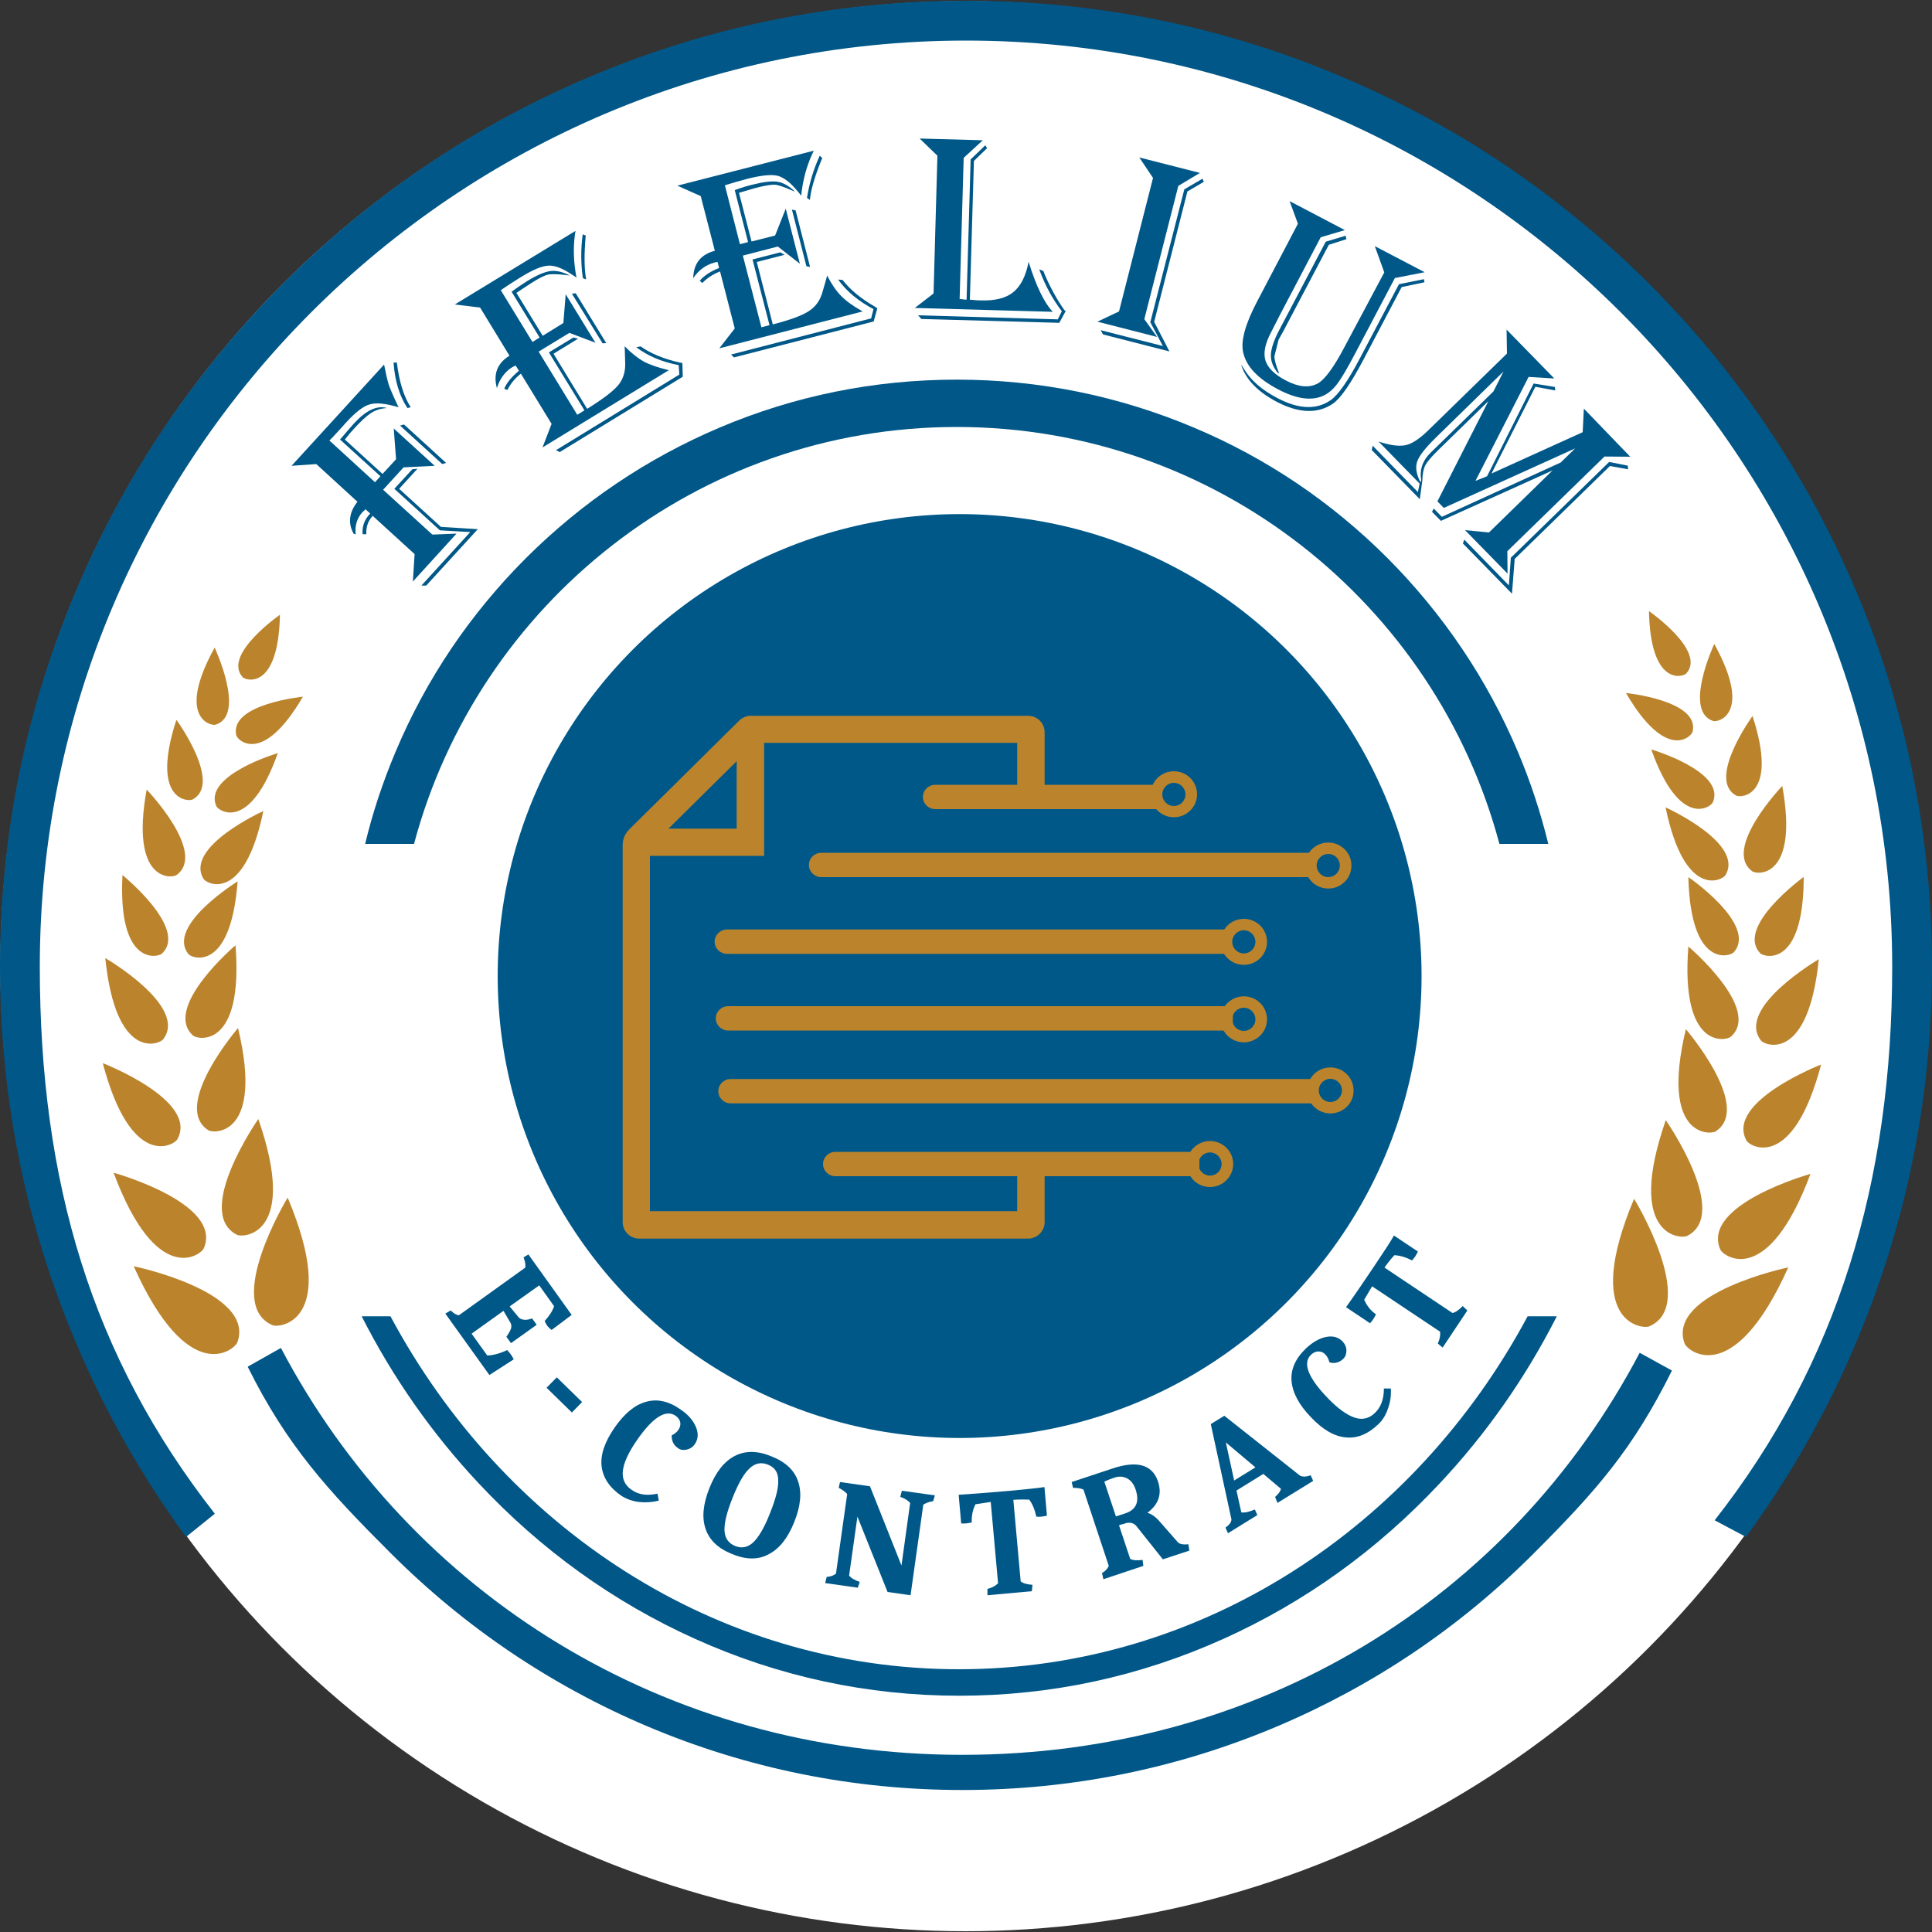 <?xml version="1.0" encoding="utf-8"?>
<!-- Generator: Adobe Illustrator 23.1.0, SVG Export Plug-In . SVG Version: 6.00 Build 0)  -->
<svg version="1.1" id="Layer_1" xmlns="http://www.w3.org/2000/svg" xmlns:xlink="http://www.w3.org/1999/xlink" x="0px" y="0px"
	 viewBox="0 0 100 100" style="enable-background:new 0 0 100 100;" xml:space="preserve">
<rect x="0" y="0" width="100" height="100" fill="#333333" stroke="none"/>
<style type="text/css">
	.st0{fill:#FFFFFF;}
	.st1{fill:#005788;}
	.st2{fill:#BB842C;}
	.st3{fill:#005889;}
</style>
<g>
	<circle class="st0" cx="49.97" cy="50.01" r="49.95"/>
	<g>
		<g>
			<path class="st1" d="M9.63,79.55l1.49-1.2c-6.38-8.14-9.06-17.19-9.06-28.32C2.06,23.6,23.57,2.1,50,2.1
				c26.43,0,47.94,21.51,47.94,47.94c0,11.12-2.81,20.51-9.19,28.65l1.62,0.86c2.28-3.11,4.19-6.47,5.7-10.05
				c2.61-6.16,3.93-12.71,3.93-19.46s-1.32-13.3-3.93-19.46c-2.52-5.95-6.12-11.3-10.71-15.89s-9.94-8.2-15.89-10.71
				C63.3,1.36,56.75,0.04,50,0.04S36.7,1.36,30.54,3.97c-5.95,2.52-11.3,6.12-15.89,10.71s-8.2,9.94-10.71,15.89
				C1.32,36.74,0,43.29,0,50.04s1.32,13.3,3.93,19.46C5.44,73.08,7.35,76.44,9.63,79.55z"/>
		</g>
	</g>
	<g>
		<g>
			<path class="st1" d="M84.87,70.02c-6.71,12.74-19.7,20.81-35.07,20.81s-28.55-8.32-35.26-21.06l-1.72,0.97
				c2.02,4.07,4.15,6.41,7.4,9.65c3.84,3.84,8.32,6.86,13.3,8.97c5.16,2.18,10.64,3.29,16.29,3.29s11.13-1.11,16.29-3.29
				c4.98-2.11,9.46-5.12,13.3-8.97c3.24-3.24,5.12-5.39,7.14-9.45L84.87,70.02z"/>
		</g>
	</g>
	<g>
		<g>
			<path class="st2" d="M9.18,58.97c-0.17,0.31-2.39,1.62-3.86-3.94C5.33,55.03,10.3,56.96,9.18,58.97z"/>
		</g>
		<g>
			<path class="st2" d="M10.78,58.5c0.3,0.19,2.88,0.3,1.54-5.29C12.32,53.21,8.85,57.25,10.78,58.5z"/>
		</g>
	</g>
	<g>
		<g>
			<path class="st2" d="M10.55,64.61c-0.15,0.36-2.45,2.05-4.67-3.91C5.88,60.7,11.55,62.27,10.55,64.61z"/>
		</g>
		<g>
			<path class="st2" d="M12.26,63.91c0.35,0.18,3.2,0.01,1.11-5.99C13.37,57.92,10,62.75,12.26,63.91z"/>
		</g>
	</g>
	<g>
		<g>
			<path class="st2" d="M12.29,69.47c-0.14,0.4-2.53,2.4-5.37-3.93C6.93,65.54,13.22,66.85,12.29,69.47z"/>
		</g>
		<g>
			<path class="st2" d="M14.1,68.59c0.39,0.17,3.48-0.21,0.79-6.6C14.89,61.98,11.56,67.48,14.1,68.59z"/>
		</g>
	</g>
	<g>
		<g>
			<path class="st2" d="M87.19,69.53c0.14,0.4,2.53,2.4,5.37-3.93C92.55,65.6,86.26,66.92,87.19,69.53z"/>
		</g>
		<g>
			<path class="st2" d="M85.37,68.65c-0.39,0.17-3.48-0.21-0.79-6.6C84.59,62.05,87.92,67.54,85.37,68.65z"/>
		</g>
	</g>
	<g>
		<g>
			<path class="st2" d="M8.44,53.8c-0.2,0.26-2.45,1.15-2.99-4.21C5.45,49.59,9.77,52.1,8.44,53.8z"/>
		</g>
		<g>
			<path class="st2" d="M9.99,53.6c0.25,0.22,2.62,0.7,2.2-4.67C12.19,48.92,8.39,52.16,9.99,53.6z"/>
		</g>
	</g>
	<g>
		<g>
			<path class="st2" d="M8.38,49.36c-0.21,0.2-2.29,0.67-2.04-4.07C6.34,45.3,9.76,48.06,8.38,49.36z"/>
		</g>
		<g>
			<path class="st2" d="M9.76,49.39c0.18,0.22,2.18,0.96,2.54-3.77C12.3,45.62,8.56,47.93,9.76,49.39z"/>
		</g>
	</g>
	<g>
		<path class="st2" d="M12.56,35.05c0.16,0.18,1.85,0.7,1.93-3.23C14.49,31.82,11.5,33.89,12.56,35.05z"/>
	</g>
	<g>
		<g>
			<path class="st2" d="M9.14,45.29c-0.24,0.18-2.42,0.39-1.55-4.42C7.6,40.87,10.72,44.14,9.14,45.29z"/>
		</g>
		<g>
			<path class="st2" d="M10.54,45.5c0.16,0.25,2.1,1.27,3.09-3.52C13.63,41.98,9.51,43.84,10.54,45.5z"/>
		</g>
	</g>
	<g>
		<g>
			<path class="st2" d="M9.97,41.38c-0.24,0.13-2.2,0.05-0.84-4.12C9.14,37.26,11.52,40.55,9.97,41.38z"/>
		</g>
		<g>
			<path class="st2" d="M11.2,41.73c0.11,0.24,1.72,1.38,3.18-2.75C14.37,38.98,10.48,40.14,11.2,41.73z"/>
		</g>
	</g>
	<g>
		<g>
			<path class="st2" d="M11.16,37.51c-0.24,0.08-2.06-0.35-0.05-3.99C11.11,33.52,12.75,37.01,11.16,37.51z"/>
		</g>
		<g>
			<path class="st2" d="M12.23,38.06c0.06,0.25,1.35,1.59,3.45-2C15.68,36.06,11.85,36.44,12.23,38.06z"/>
		</g>
	</g>
	<g>
		<path class="st3" d="M15.09,24.11l4.79-5.24c0.09,0.46,0.17,0.81,0.24,1.04c0.08,0.23,0.23,0.58,0.45,1.04l0.06,0.13
			c-0.66-0.2-1.16-0.25-1.49-0.15c-0.33,0.09-0.73,0.4-1.2,0.91l-0.26,0.29l-0.45,0.49l-0.18,0.18l2.36,2.16l0.28-0.31l-2.09-1.9
			l0.13-0.15c0.18-0.22,0.38-0.44,0.59-0.68c0.63-0.69,1.2-0.95,1.71-0.8c-0.31,0.02-0.58,0.1-0.81,0.25
			c-0.23,0.14-0.53,0.42-0.9,0.82c-0.13,0.14-0.29,0.33-0.47,0.56l1.95,1.78l0.7-0.76l-0.12-1.59l2.12,1.93l-1.61,0.08l-1.06,1.16
			l2.55,2.32l1.25-0.05l-2.26,2.48l0.09-1.42l-2.17-1.98c-0.24,0.26-0.35,0.58-0.33,0.95l-0.19,0c-0.04-0.39,0.09-0.75,0.39-1.07
			l-0.24-0.22c-0.07,0.06-0.12,0.11-0.15,0.14c-0.29,0.31-0.41,0.7-0.36,1.16l-0.11-0.04c-0.3-0.55-0.23-1.1,0.2-1.65l-2.13-1.95
			L15.09,24.11z M20.54,18.76c0.12,0.99,0.36,1.77,0.72,2.32l-0.17,0.04c-0.41-0.61-0.65-1.39-0.72-2.35L20.54,18.76z M21.61,24.26
			l-0.95,1.04l2.16,1.97l1.91,0.12l-2.67,2.92l-0.25,0l2.53-2.77l-1.57-0.09l-2.36-2.15l0.93-1.01L21.61,24.26z M20.91,21.97
			l2.18,1.99l-0.2,0.06l-2.18-1.99L20.91,21.97z"/>
		<path class="st3" d="M29.79,11.95l-0.03,0.17c-0.1,0.73-0.07,1.48,0.08,2.25c-0.09-0.07-0.16-0.11-0.21-0.14
			c-0.5-0.34-0.91-0.5-1.24-0.48c-0.33,0.01-0.81,0.21-1.44,0.6c-0.29,0.18-0.64,0.4-1.03,0.67l1.64,2.68l0.37-0.23l-1.45-2.37
			c0.28-0.21,0.55-0.39,0.82-0.56c0.49-0.3,0.89-0.47,1.19-0.51c0.3-0.04,0.63,0.04,1,0.23c-0.08-0.01-0.13-0.01-0.17-0.02
			c-0.47-0.06-0.79-0.06-0.95-0.03c-0.17,0.04-0.46,0.18-0.87,0.44c-0.12,0.08-0.34,0.22-0.65,0.43l-0.12,0.08l1.36,2.22l1.07-0.66
			l0.12-1.49l1.54,2.51l-1.35-0.51l-1.59,0.97l2,3.27l0.37-0.23l-1.84-3l1.27-0.77l0.24,0.06l-1.27,0.78l1.74,2.85
			c0.79-0.49,1.32-0.89,1.59-1.2c0.27-0.32,0.39-0.7,0.38-1.15l-0.02-0.72c0-0.03-0.01-0.09-0.01-0.17c0.36,0.37,0.7,0.63,1,0.8
			c0.31,0.16,0.74,0.31,1.29,0.44l-6.54,4l0.47-1.22l-1.59-2.6c-0.3,0.24-0.54,0.52-0.7,0.85l-0.16-0.07
			c0.13-0.32,0.39-0.62,0.76-0.93l-0.17-0.27c-0.07,0.03-0.12,0.06-0.15,0.07c-0.4,0.24-0.67,0.61-0.82,1.1
			c-0.2-0.73,0.02-1.29,0.65-1.68l-1.52-2.49l-1.31-0.16L29.79,11.95z M35.32,18.79l0.02,0.71l-6.37,3.9l-0.19-0.1l6.38-3.91
			l-0.03-0.49c-0.88-0.17-1.61-0.48-2.2-0.93l0.23-0.04c0.52,0.37,1.18,0.64,2,0.83L35.32,18.79z M29.8,15.18l1.58,2.58l-0.19,0.01
			L29.6,15.2L29.8,15.18z M30.32,12.19l-0.01,0.08c-0.08,0.93-0.07,1.66,0.03,2.19l-0.17-0.06c-0.11-0.76-0.11-1.52-0.01-2.27
			L30.32,12.19z"/>
		<path class="st3" d="M42.12,7.8l-0.07,0.15c-0.31,0.67-0.5,1.39-0.58,2.18c-0.07-0.09-0.12-0.16-0.16-0.2
			c-0.38-0.47-0.73-0.74-1.05-0.83c-0.32-0.08-0.84-0.03-1.56,0.15c-0.33,0.09-0.73,0.2-1.18,0.34l0.78,3.05l0.42-0.11l-0.69-2.69
			c0.33-0.12,0.64-0.22,0.95-0.29c0.56-0.14,0.99-0.19,1.28-0.14s0.59,0.22,0.89,0.51C41.08,9.89,41.03,9.87,41,9.86
			c-0.43-0.19-0.73-0.29-0.9-0.3c-0.17-0.01-0.49,0.04-0.96,0.16c-0.14,0.04-0.39,0.11-0.75,0.22l-0.14,0.04l0.65,2.52l1.22-0.31
			l0.55-1.39l0.73,2.85l-1.14-0.89l-1.81,0.47l0.96,3.71l0.42-0.11l-0.88-3.4l1.44-0.37l0.22,0.13l-1.44,0.37L40,16.79
			c0.9-0.23,1.52-0.46,1.87-0.69c0.35-0.23,0.58-0.55,0.7-0.98l0.2-0.69c0.01-0.03,0.02-0.09,0.04-0.17
			c0.24,0.46,0.48,0.81,0.73,1.06c0.24,0.25,0.61,0.52,1.11,0.8l-7.42,1.91L38.03,17l-0.76-2.95c-0.36,0.14-0.67,0.34-0.92,0.6
			l-0.13-0.12c0.22-0.26,0.55-0.48,1-0.66l-0.08-0.31c-0.08,0.01-0.13,0.02-0.16,0.03c-0.45,0.12-0.82,0.39-1.1,0.81
			c0.02-0.76,0.39-1.23,1.12-1.42l-0.73-2.83l-1.21-0.54L42.12,7.8z M45.41,15.96l-0.19,0.68l-7.23,1.86l-0.15-0.15l7.25-1.87
			l0.12-0.48c-0.79-0.42-1.4-0.93-1.83-1.53l0.23,0.02c0.39,0.5,0.94,0.96,1.67,1.38L45.41,15.96z M41.18,10.89l0.75,2.93
			l-0.19-0.04l-0.75-2.93L41.18,10.89z M42.56,8.18l-0.03,0.07c-0.35,0.86-0.56,1.56-0.61,2.1l-0.15-0.11
			c0.12-0.76,0.34-1.49,0.66-2.18L42.56,8.18z"/>
		<path class="st3" d="M47.6,7.17l3.27,0.09l-0.99,0.91l-0.21,7.31l0.05,0l0.25,0.03l0.06,0l0.21-7.26L51,7.52l0.09,0.15l-0.68,0.66
			l-0.21,7.18c0.2,0.02,0.4,0.04,0.59,0.04c0.72,0.02,1.28-0.12,1.66-0.43c0.38-0.31,0.65-0.83,0.79-1.57
			c0.39,1.26,0.81,2.12,1.25,2.59l-7.14-0.2l0.97-0.75l0.2-7.13L47.6,7.17z M55.16,16.1l-0.33,0.61l-7.14-0.2l-0.17-0.19l7.23,0.21
			l0.21-0.42c-0.48-0.63-0.86-1.33-1.14-2.09l-0.03-0.08l0.22,0.09l0.04,0.12c0.29,0.68,0.63,1.32,1.04,1.9L55.16,16.1z"/>
		<path class="st3" d="M58.97,8.15l3.14,0.8l-1.12,0.67l-1.76,6.9l0.66,0.92l-3.09-0.79l1.12-0.53l1.76-6.91L58.97,8.15z
			 M62.31,9.41l-0.85,0.5l-1.72,6.75l0.79,1.53l-3.44-0.88l-0.12-0.22l3.22,0.82l-0.65-1.23l1.76-6.88l0.94-0.55L62.31,9.41z"/>
		<path class="st3" d="M73.73,14.61l-1.18,0.25l-1.98,3.76c-0.65,1.23-1.17,1.98-1.56,2.26c-0.79,0.55-1.77,0.52-2.92-0.08
			c-0.99-0.52-1.61-1.16-1.85-1.92l0.04,0.05l0.15,0.23c0.34,0.55,0.9,1.03,1.68,1.44c1.11,0.59,2.04,0.62,2.77,0.11
			c0.39-0.28,0.89-0.99,1.49-2.13l2.04-3.87l1.29-0.26L73.73,14.61z M73.74,14.09l-1.54,0.3l-2.06,3.91
			c-0.38,0.72-0.67,1.22-0.88,1.51c-0.21,0.29-0.44,0.5-0.68,0.63c-0.62,0.33-1.43,0.24-2.43-0.29c-1.06-0.56-1.66-1.2-1.81-1.94
			c-0.12-0.58,0.12-1.45,0.73-2.61l2.11-4.02l-0.43-1.17l2.86,1.5l-1.25,0.37l-2.08,3.96l-0.48,0.94c-0.32,0.6-0.42,1.09-0.3,1.48
			c0.12,0.38,0.47,0.73,1.07,1.04c0.65,0.34,1.2,0.39,1.65,0.14c0.36-0.21,0.81-0.82,1.35-1.84l2.08-3.9l-0.49-1.36L73.74,14.09z
			 M69.69,12.38l-0.91,0.29l-2.37,4.5l-0.23,0.41l-0.22,0.87c0.01,0.2,0.09,0.48,0.23,0.83l-0.02,0.06
			c-0.27-0.32-0.4-0.64-0.39-0.97c0.01-0.33,0.16-0.77,0.45-1.32l2.39-4.54l1.03-0.31L69.69,12.38z"/>
		<path class="st3" d="M84.38,23.64l-1.33-0.01l-5.03,4.9l0.01,1.16l-2.2-2.25l1.24,0.12l3.29-3.21l-5.78,2.61l-0.46-0.47l0.09-0.17
			l0.42,0.43l6.15-2.81l0.75-0.73l-6.8,3.08l-0.33-0.34l2.64-5.19l-2.59,2.53c-0.35,0.34-0.57,0.6-0.67,0.78
			c-0.1,0.19-0.15,0.45-0.16,0.79l-0.13,0.98L71,23.29l0.05-0.22l2.34,2.4l0.09-0.44l-2.13-2.18l0.15,0.05
			c0.55,0.17,0.99,0.21,1.3,0.13c0.32-0.08,0.7-0.34,1.14-0.77L78,18.3l-0.02-1.24l2.47,2.53l-1.33-0.08l-2.75,5.38l0.6-0.24
			l2.41-4.8l1.1,0.18l0.02,0.18l-1.03-0.19l-2.27,4.49l4.72-2.14l0.06-1.22L84.38,23.64z M77.82,19.23l-3.51,3.43
			c-0.54,0.53-0.86,0.94-0.96,1.24c-0.1,0.3-0.04,0.66,0.18,1.07l0.03-0.12c-0.09-0.54,0.07-1.01,0.49-1.42l0.36-0.35l2.89-2.82
			L77.82,19.23z M84.27,24.29l-0.94-0.17l-4.93,4.81l-0.14,1.8l-2.54-2.6l0.07-0.2l2.31,2.37l0.1-1.43l5.09-4.96l0.96,0.19
			L84.27,24.29z"/>
	</g>
	<g>
		<g>
			<path class="st2" d="M90.4,59.04c0.17,0.31,2.39,1.62,3.86-3.94C94.26,55.1,89.29,57.03,90.4,59.04z"/>
		</g>
		<g>
			<path class="st2" d="M88.8,58.56c-0.3,0.19-2.88,0.3-1.54-5.29C87.26,53.27,90.73,57.31,88.8,58.56z"/>
		</g>
	</g>
	<g>
		<g>
			<path class="st2" d="M89.04,64.67c0.15,0.36,2.45,2.05,4.67-3.91C93.71,60.76,88.04,62.34,89.04,64.67z"/>
		</g>
		<g>
			<path class="st2" d="M87.33,63.97c-0.35,0.18-3.2,0.01-1.11-5.99C86.22,57.98,89.59,62.81,87.33,63.97z"/>
		</g>
	</g>
	<g>
		<g>
			<path class="st2" d="M91.15,53.86c0.2,0.26,2.45,1.15,2.99-4.21C94.14,49.65,89.82,52.17,91.15,53.86z"/>
		</g>
		<g>
			<path class="st2" d="M89.59,53.66c-0.25,0.22-2.62,0.7-2.2-4.67C87.39,48.99,91.2,52.22,89.59,53.66z"/>
		</g>
	</g>
	<g>
		<g>
			<path class="st2" d="M91.11,49.34c0.2,0.21,2.25,0.79,2.25-3.95C93.36,45.39,89.8,47.97,91.11,49.34z"/>
		</g>
		<g>
			<path class="st2" d="M89.73,49.3c-0.2,0.21-2.23,0.84-2.34-3.9C87.39,45.39,91.01,47.89,89.73,49.3z"/>
		</g>
	</g>
	<g>
		<path class="st2" d="M87.28,34.86c-0.16,0.18-1.85,0.7-1.93-3.23C85.35,31.63,88.34,33.7,87.28,34.86z"/>
	</g>
	<g>
		<g>
			<path class="st2" d="M90.7,45.1c0.24,0.18,2.42,0.39,1.55-4.42C92.25,40.68,89.12,43.95,90.7,45.1z"/>
		</g>
		<g>
			<path class="st2" d="M89.3,45.31c-0.16,0.25-2.1,1.27-3.09-3.52C86.21,41.79,90.33,43.65,89.3,45.31z"/>
		</g>
	</g>
	<g>
		<g>
			<path class="st2" d="M89.87,41.18c0.24,0.13,2.2,0.05,0.84-4.12C90.71,37.06,88.32,40.35,89.87,41.18z"/>
		</g>
		<g>
			<path class="st2" d="M88.65,41.54c-0.11,0.24-1.72,1.38-3.18-2.75C85.47,38.79,89.37,39.94,88.65,41.54z"/>
		</g>
	</g>
	<g>
		<g>
			<path class="st2" d="M88.68,37.32c0.24,0.08,2.06-0.35,0.05-3.99C88.73,33.33,87.1,36.82,88.68,37.32z"/>
		</g>
		<g>
			<path class="st2" d="M87.61,37.87c-0.06,0.25-1.35,1.59-3.45-2C84.16,35.87,87.99,36.25,87.61,37.87z"/>
		</g>
	</g>
	<g>
		<g>
			<path class="st1" d="M21.43,43.68C24.74,31.27,36.08,22.1,49.52,22.1s24.78,9.17,28.09,21.58h2.53c-0.4-1.63-0.92-3.22-1.58-4.78
				c-1.59-3.75-3.86-7.12-6.75-10.02c-2.89-2.89-6.26-5.17-10.02-6.75c-3.89-1.64-8.01-2.48-12.27-2.48
				c-4.25,0-8.38,0.83-12.27,2.48c-3.75,1.59-7.12,3.86-10.02,6.75c-2.89,2.89-5.17,6.26-6.75,10.02c-0.66,1.56-1.19,3.15-1.58,4.78
				H21.43z"/>
		</g>
	</g>
	<g>
		<g>
			<path class="st1" d="M79.07,68.13C73.23,79.03,62.23,86.4,49.64,86.4s-23.59-7.36-29.43-18.27h-1.49
				c1.61,3.17,3.64,6.07,6.06,8.65c3.23,3.45,6.99,6.15,11.18,8.04c4.34,1.96,8.94,2.95,13.69,2.95s9.35-0.99,13.69-2.95
				c4.19-1.89,7.95-4.59,11.18-8.04c2.42-2.58,4.45-5.48,6.06-8.65H79.07z"/>
		</g>
	</g>
	<g>
		<path class="st3" d="M28.55,68.84c-0.1-0.08-0.17-0.15-0.22-0.21c-0.04-0.06-0.09-0.15-0.14-0.25c0.25-0.28,0.41-0.53,0.49-0.77
			l-0.77-1.08l-1.53,1.09l0.47,0.57c0.06,0.07,0.16,0.11,0.28,0.12c0.12,0.01,0.26-0.01,0.41-0.07l0.24,0.33l-1.33,0.95l-0.24-0.33
			c0.13-0.18,0.21-0.33,0.24-0.43c0.03-0.1,0.02-0.2-0.02-0.28l-0.37-0.63l-1.65,1.18l0.81,1.13c0.3-0.01,0.65-0.1,1.03-0.28
			c0.08,0.08,0.14,0.16,0.2,0.24c0.06,0.08,0.1,0.16,0.14,0.24l-1.26,0.81l-2.28-3.18l0.28-0.16c0.15,0.15,0.29,0.23,0.42,0.25
			l3.44-2.47c0.02-0.17-0.02-0.34-0.09-0.53l0.25-0.15l2.24,3.13L28.55,68.84z"/>
		<path class="st3" d="M28.29,71.83l0.53-0.54l1.31,1.28l-0.53,0.54L28.29,71.83z"/>
		<path class="st3" d="M32.16,77.42c-0.61-0.42-0.95-0.93-1.02-1.52c-0.07-0.59,0.15-1.25,0.66-1.99c0.51-0.74,1.05-1.19,1.63-1.35
			c0.58-0.17,1.18-0.04,1.79,0.39c0.4,0.27,0.66,0.57,0.8,0.91c0.14,0.33,0.12,0.62-0.05,0.88c-0.11,0.16-0.25,0.25-0.42,0.29
			c-0.18,0.04-0.33,0.02-0.45-0.07c-0.13-0.09-0.22-0.19-0.27-0.31c-0.05-0.12-0.07-0.24-0.06-0.36c0.15-0.07,0.27-0.17,0.35-0.29
			c0.08-0.12,0.11-0.25,0.09-0.38c-0.03-0.13-0.11-0.25-0.24-0.34c-0.51-0.35-1.19,0.08-2.02,1.29c-0.42,0.61-0.66,1.13-0.71,1.55
			c-0.05,0.42,0.1,0.76,0.46,1c0.36,0.25,0.8,0.31,1.33,0.19l0.07,0.36c-0.36,0.09-0.71,0.11-1.05,0.07
			C32.7,77.69,32.41,77.58,32.16,77.42z"/>
		<path class="st3" d="M37.9,80.44c-0.73-0.29-1.19-0.73-1.38-1.31c-0.2-0.58-0.13-1.28,0.2-2.11c0.33-0.83,0.77-1.38,1.31-1.66
			c0.54-0.28,1.18-0.28,1.9,0.02c0.73,0.29,1.19,0.72,1.38,1.3c0.2,0.58,0.13,1.28-0.2,2.1c-0.33,0.83-0.77,1.38-1.31,1.66
			C39.26,80.74,38.63,80.74,37.9,80.44z M39.75,75.81c-0.35-0.14-0.66-0.08-0.95,0.19c-0.29,0.26-0.58,0.77-0.88,1.52
			c-0.3,0.75-0.44,1.32-0.42,1.71c0.02,0.39,0.21,0.65,0.55,0.79c0.35,0.14,0.66,0.07,0.94-0.19c0.28-0.27,0.58-0.77,0.87-1.52
			c0.3-0.75,0.44-1.31,0.42-1.7C40.28,76.21,40.1,75.95,39.75,75.81z"/>
		<path class="st3" d="M47.13,82.57l-1.19-0.17l-1.56-3.9l-0.43,3.05c0.1,0.13,0.29,0.24,0.55,0.33l-0.1,0.3l-1.69-0.24l0.08-0.32
			c0.18-0.01,0.34-0.06,0.48-0.17l0.58-4.12c-0.1-0.11-0.24-0.22-0.44-0.32l0.07-0.3l1.55,0.22l1.63,4.1l0.45-3.24
			c-0.12-0.13-0.29-0.24-0.51-0.31l0.08-0.32l1.71,0.24l-0.09,0.3c-0.21,0.03-0.38,0.1-0.51,0.18L47.13,82.57z"/>
		<path class="st3" d="M50.3,78.8c-0.09,0.02-0.19,0.04-0.28,0.05c-0.09,0.01-0.18,0.01-0.27,0l-0.13-1.48
			c0.77-0.05,1.64-0.12,2.58-0.2c0.95-0.09,1.57-0.15,1.86-0.2l0.13,1.48c-0.09,0.02-0.18,0.04-0.27,0.05
			c-0.09,0.01-0.18,0.01-0.28,0c-0.08-0.36-0.2-0.66-0.37-0.88c-0.27-0.01-0.54-0.01-0.82,0.01l0.38,4.22
			c0.12,0.1,0.32,0.16,0.61,0.18l-0.03,0.33l-2.3,0.21l0-0.33c0.22-0.05,0.41-0.15,0.55-0.29l-0.38-4.21
			c-0.12,0.02-0.38,0.06-0.79,0.12C50.35,78.14,50.28,78.46,50.3,78.8z"/>
		<path class="st3" d="M57.58,76.01c1.28-0.43,2.07-0.2,2.36,0.68c0.21,0.64,0.03,1.18-0.55,1.61c0.2,0.06,0.38,0.18,0.56,0.37
			l1.01,1.15c0.09,0.1,0.27,0.14,0.55,0.11l0.05,0.33l-1.37,0.45l-1.38-1.73c-0.12-0.14-0.29-0.19-0.5-0.15
			c-0.09,0.03-0.19,0.06-0.31,0.09l-0.08,0.03l0.58,1.74c0.14,0.07,0.35,0.09,0.64,0.05l0.04,0.31l-2.07,0.69l-0.07-0.32
			c0.16-0.09,0.28-0.21,0.35-0.37l-1.31-3.95c-0.13-0.06-0.3-0.09-0.54-0.09l-0.07-0.3L57.58,76.01z M58.78,77.1
			c-0.09-0.28-0.24-0.47-0.44-0.58c-0.2-0.1-0.42-0.12-0.65-0.04c-0.24,0.08-0.41,0.15-0.53,0.21l0.6,1.8l0.49-0.16
			C58.81,78.14,58.99,77.73,58.78,77.1z"/>
		<path class="st3" d="M66.3,77.06l-0.91-0.77L64,77.15l0.25,1.13c0.19,0.03,0.42-0.03,0.7-0.15l0.13,0.29l-1.52,0.94l-0.13-0.29
			c0.2-0.14,0.3-0.28,0.31-0.42l-1.07-4.94l0.7-0.43l3.92,3.1c0.14,0.07,0.33,0.06,0.55-0.02l0.13,0.29l-1.85,1.14L66,77.48
			C66.18,77.32,66.28,77.18,66.3,77.06z M63.45,74.66l0.43,1.97l1.1-0.68L63.45,74.66z"/>
		<path class="st3" d="M71.35,73.71c-0.54,0.52-1.1,0.75-1.69,0.69c-0.59-0.05-1.2-0.4-1.81-1.05c-0.62-0.64-0.95-1.27-1-1.87
			c-0.05-0.6,0.2-1.16,0.74-1.68c0.35-0.33,0.7-0.53,1.05-0.6c0.35-0.07,0.63,0.01,0.85,0.23c0.13,0.14,0.2,0.3,0.2,0.47
			c0,0.18-0.05,0.32-0.16,0.43c-0.11,0.11-0.23,0.17-0.36,0.2c-0.13,0.03-0.25,0.02-0.36-0.02c-0.04-0.16-0.11-0.3-0.21-0.4
			c-0.1-0.11-0.22-0.16-0.36-0.16c-0.14,0-0.26,0.06-0.38,0.17c-0.45,0.43-0.16,1.18,0.86,2.24c0.52,0.54,0.98,0.87,1.38,1.01
			c0.4,0.14,0.76,0.06,1.07-0.24c0.31-0.3,0.46-0.72,0.46-1.26l0.36,0c0.02,0.37-0.03,0.72-0.15,1.04
			C71.73,73.24,71.57,73.5,71.35,73.71z"/>
		<path class="st3" d="M71.22,68.03c-0.04,0.09-0.09,0.17-0.14,0.25c-0.05,0.08-0.11,0.15-0.17,0.21l-1.24-0.83
			c0.45-0.63,0.94-1.35,1.47-2.14c0.53-0.79,0.87-1.31,1.01-1.57l1.24,0.83c-0.04,0.08-0.08,0.16-0.13,0.24
			c-0.05,0.07-0.11,0.15-0.17,0.22c-0.33-0.17-0.64-0.26-0.92-0.27c-0.18,0.2-0.35,0.41-0.51,0.64l3.52,2.35
			c0.15-0.03,0.33-0.15,0.53-0.36l0.24,0.23l-1.28,1.92l-0.25-0.21c0.1-0.21,0.14-0.41,0.12-0.61l-3.52-2.35
			c-0.06,0.1-0.2,0.33-0.41,0.69C70.74,67.58,70.94,67.83,71.22,68.03z"/>
	</g>
	<circle class="st3" cx="49.67" cy="50.52" r="23.91"/>
	<g>
		<g>
			<path class="st2" d="M53.21,64.11H33.09c-0.48,0-0.86-0.38-0.86-0.85V43.74c0-0.31,0.12-0.59,0.34-0.81l5.7-5.64
				c0.16-0.15,0.36-0.24,0.58-0.24h14.36c0.48,0,0.86,0.38,0.86,0.85v3.03h-1.42v-2.48H39.09l-5.45,5.39v18.85h19.01V60.6h1.42v2.66
				C54.07,63.73,53.68,64.11,53.21,64.11z"/>
		</g>
		<g>
			<polygon class="st2" points="39.55,44.3 32.93,44.3 32.93,42.89 38.13,42.89 38.13,37.76 39.55,37.76 			"/>
		</g>
	</g>
	<g>
		<path class="st2" d="M59.97,41.88H48.41c-0.35,0-0.64-0.28-0.64-0.63l0,0c0-0.35,0.29-0.63,0.64-0.63h11.56V41.88z"/>
	</g>
	<g>
		<path class="st2" d="M67.88,45.4H42.51c-0.35,0-0.64-0.28-0.64-0.63v0c0-0.35,0.29-0.63,0.64-0.63h25.37V45.4z"/>
	</g>
	<g>
		<path class="st2" d="M63.75,49.37H37.63c-0.35,0-0.64-0.28-0.64-0.63l0,0c0-0.35,0.29-0.63,0.64-0.63h26.12V49.37z"/>
	</g>
	<g>
		<path class="st2" d="M63.81,53.34H37.69c-0.35,0-0.64-0.28-0.64-0.63l0,0c0-0.35,0.29-0.63,0.64-0.63h26.12V53.34z"/>
	</g>
	<g>
		<path class="st2" d="M68.01,57.11H37.82c-0.35,0-0.64-0.28-0.64-0.63l0,0c0-0.35,0.29-0.63,0.64-0.63h30.19V57.11z"/>
	</g>
	<g>
		<path class="st2" d="M62.08,60.88H43.24c-0.35,0-0.64-0.28-0.64-0.63l0,0c0-0.35,0.29-0.63,0.64-0.63h18.84V60.88z"/>
	</g>
	<g>
		<path class="st2" d="M60.76,42.3c-0.66,0-1.2-0.53-1.2-1.19s0.54-1.19,1.2-1.19c0.66,0,1.2,0.53,1.2,1.19S61.42,42.3,60.76,42.3z
			 M60.76,40.52c-0.33,0-0.6,0.27-0.6,0.6s0.27,0.6,0.6,0.6s0.6-0.27,0.6-0.6S61.09,40.52,60.76,40.52z"/>
	</g>
	<g>
		<path class="st2" d="M68.75,45.99c-0.66,0-1.2-0.53-1.2-1.19s0.54-1.19,1.2-1.19s1.2,0.53,1.2,1.19S69.42,45.99,68.75,45.99z
			 M68.75,44.2c-0.33,0-0.6,0.27-0.6,0.6s0.27,0.6,0.6,0.6c0.33,0,0.6-0.27,0.6-0.6S69.09,44.2,68.75,44.2z"/>
	</g>
	<g>
		<path class="st2" d="M64.38,49.94c-0.66,0-1.2-0.53-1.2-1.19s0.54-1.19,1.2-1.19c0.66,0,1.2,0.53,1.2,1.19
			S65.04,49.94,64.38,49.94z M64.38,48.15c-0.33,0-0.6,0.27-0.6,0.6s0.27,0.6,0.6,0.6s0.6-0.27,0.6-0.6S64.71,48.15,64.38,48.15z"/>
	</g>
	<path class="st2" d="M64.38,53.95c-0.66,0-1.2-0.53-1.2-1.19s0.54-1.19,1.2-1.19c0.66,0,1.2,0.53,1.2,1.19S65.04,53.95,64.38,53.95
		z M64.38,52.16c-0.33,0-0.6,0.27-0.6,0.6c0,0.33,0.27,0.6,0.6,0.6s0.6-0.27,0.6-0.6C64.98,52.43,64.71,52.16,64.38,52.16z"/>
	<g>
		<path class="st2" d="M68.86,57.63c-0.66,0-1.2-0.53-1.2-1.19c0-0.66,0.54-1.19,1.2-1.19c0.66,0,1.2,0.53,1.2,1.19
			C70.07,57.1,69.53,57.63,68.86,57.63z M68.86,55.84c-0.33,0-0.6,0.27-0.6,0.6c0,0.33,0.27,0.6,0.6,0.6c0.33,0,0.6-0.27,0.6-0.6
			C69.46,56.11,69.19,55.84,68.86,55.84z"/>
	</g>
	<g>
		<path class="st2" d="M62.63,61.44c-0.66,0-1.2-0.53-1.2-1.19c0-0.66,0.54-1.19,1.2-1.19c0.66,0,1.2,0.53,1.2,1.19
			C63.83,60.9,63.29,61.44,62.63,61.44z M62.63,59.65c-0.33,0-0.6,0.27-0.6,0.6c0,0.33,0.27,0.6,0.6,0.6s0.6-0.27,0.6-0.6
			C63.23,59.92,62.96,59.65,62.63,59.65z"/>
	</g>
</g>
</svg>
